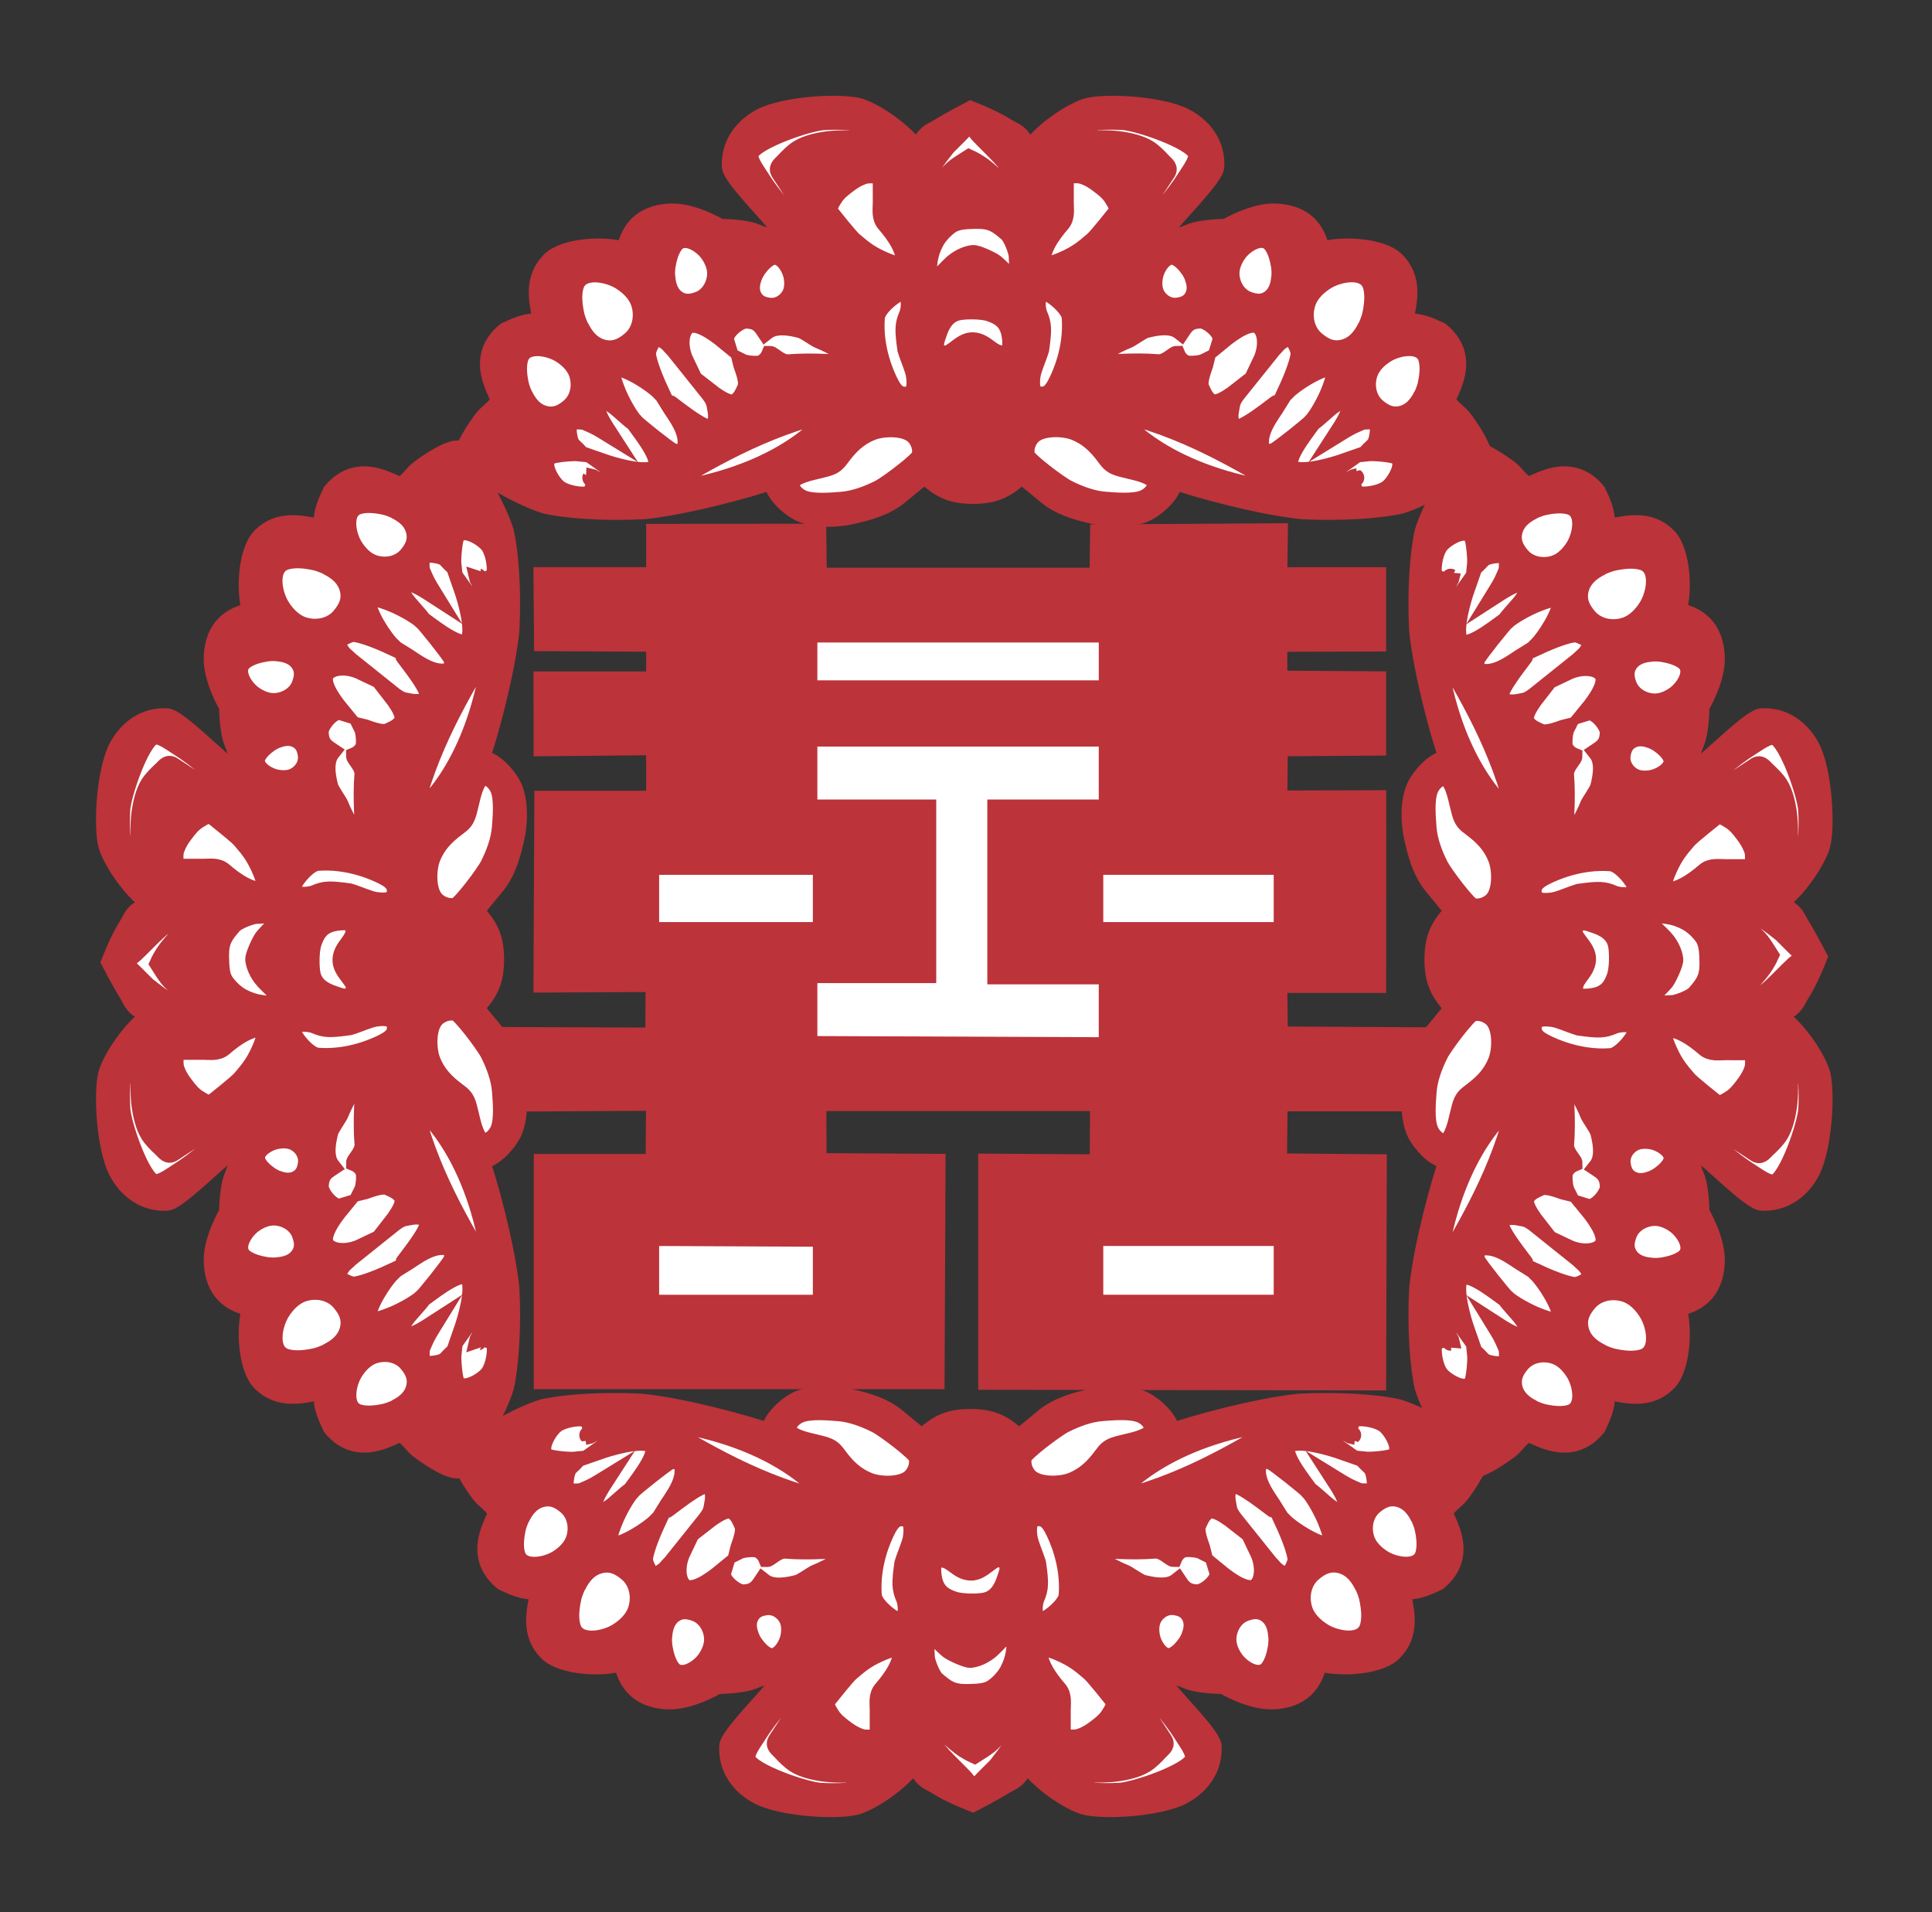 <?xml version="1.0" encoding="utf-8"?>
<!-- Generator: Adobe Illustrator 16.0.0, SVG Export Plug-In . SVG Version: 6.00 Build 0)  -->
<!DOCTYPE svg PUBLIC "-//W3C//DTD SVG 1.1//EN" "http://www.w3.org/Graphics/SVG/1.1/DTD/svg11.dtd">
<svg version="1.1" xmlns="http://www.w3.org/2000/svg" xmlns:xlink="http://www.w3.org/1999/xlink" x="0px" y="0px"
	 width="213.789px" height="211.579px" viewBox="0 0 213.789 211.579" enable-background="new 0 0 213.789 211.579"
	 xml:space="preserve">
<rect x="0" y="0" width="213.789" height="211.579" fill="#333333" stroke="none"/>
<g id="birds">
	<g>
		<path fill="#BC333A" stroke="#BC333A" stroke-width="2" stroke-miterlimit="10" d="M107.385,156.907
			c-2.332,0-3.629,0.599-5.309,2.18c-0.944-0.568-2.614-2.139-3.391-2.659c-1.443-0.967-3.056-1.387-4.682-1.764
			c-1.71-0.396-3.987-0.454-5.61,0.217c-1.16,0.48-3.261,2.273-3.142,3.652c-2.426-0.88-9.457-2.821-14.259-3.322
			c-4.559-0.232-8.722,0.101-10.94,0.609c-3.397,1.051-8.657,4.471-8.99,4.92c-0.588,0.793,1.494,3.82,2.152,4.647
			c0.544,0.683,1.649,1.286,1.726,2.095c0.053,0.558-2.968,4.479,0.7,7.5c0.85,0.369,2.157,1.165,4.108,1.003
			c-0.594,2.411-1.089,4.863,0.863,6.816c1.566,1.566,6.129,1.808,8.282,1.079c0.591,3.08,2.568,4.141,4.958,4.264
			c2.503,0.129,5.537-1.699,5.537-1.699s2.652-0.007,3.947-0.541c1.192-0.491,1.98-0.706,3.204-0.166
			c-1.579,2.112-5.912,6.313-5.956,7.501c-0.129,3.537,2.734,5.214,3.874,5.669c3.126,1.249,8.803,1.406,10.447,0.858
			c1.682-0.561,4.745-2.56,6.25-4.685c0.45,0.386,0.565,0.977,0.924,1.404c0.492,0.585,1.041,0.732,1.641,1.113
			c1.064,0.675,2.51,1.33,3.931,1.888c0,0,2.446-1.283,3.4-1.888c0.602-0.381,1.149-0.528,1.641-1.113
			c0.361-0.427,0.475-1.018,0.925-1.404c1.506,2.125,4.567,4.124,6.25,4.685c1.645,0.548,7.321,0.39,10.446-0.858
			c1.141-0.455,4.004-2.132,3.874-5.669c-0.042-1.188-4.376-5.389-5.954-7.501c1.223-0.54,2.012-0.326,3.203,0.166
			c1.295,0.534,3.947,0.541,3.947,0.541s3.033,1.828,5.536,1.699c2.391-0.124,4.367-1.185,4.957-4.264
			c2.154,0.729,6.717,0.488,8.283-1.079c1.952-1.953,1.458-4.405,0.864-6.816c1.951,0.162,3.258-0.634,4.107-1.003
			c3.669-3.021,0.646-6.942,0.699-7.5c0.076-0.809,1.181-1.412,1.726-2.095c0.657-0.827,2.74-3.854,2.151-4.647
			c-0.332-0.45-5.592-3.869-8.989-4.92c-2.22-0.508-6.383-0.841-10.94-0.609c-4.802,0.501-11.834,2.442-14.259,3.322
			c0.118-1.379-1.983-3.172-3.143-3.652c-1.623-0.671-3.899-0.613-5.608-0.217c-1.627,0.376-3.239,0.797-4.684,1.764
			c-0.775,0.52-2.445,2.091-3.39,2.659C111.014,157.506,109.717,156.907,107.385,156.907"/>
		<g>
			<g>
				<path fill="#FFFFFF" stroke="#BC333A" stroke-width="2" stroke-miterlimit="10" d="M101.554,161.276
					c0.139,0.775-0.095,1.536-0.61,2.12c-0.983,1.119-3.53,1.05-4.813,0.542c-1.454-0.575-2.451-1.539-3.361-2.768
					c-0.552-0.746-0.784-0.995-1.725-1.259c-1.078-0.302-2.342-0.469-3.323-1.026c-1.229-0.697-0.261-2.042,0.848-2.463
					c1.122-0.425,2.978-0.261,4.208-0.168c1.398,0.106,2.884,0.658,4.172,1.306C97.895,158.036,101.454,160.713,101.554,161.276z"/>
				<path fill="#FFFFFF" stroke="#BC333A" stroke-width="2" stroke-miterlimit="10" d="M91.872,166.249c0,0-0.084-0.135-0.267-0.373
					c-1.173-1.531-6.415-7.306-19.594-8.741c6.144,3.644,11.95,7.16,19.777,8.979"/>
				<path fill="#FFFFFF" stroke="#BC333A" stroke-width="2" stroke-miterlimit="10" d="M58.275,167.077
					c-0.456,0.148-0.969,1.535-1.073,2.006c-0.199,0.898-0.345,2.014-0.075,2.924c0.544,1.832,3.208,1.344,4.517,0.55
					c0.823-0.499,1.632-1.254,1.958-2.199c0.456-1.322,0.164-2.867-0.913-3.776c-0.775-0.652-1.571-1.049-2.603-0.84
					c-1.204,0.245-1.957,1.16-2.443,2.176"/>
				<path fill="#FFFFFF" stroke="#BC333A" stroke-width="2" stroke-miterlimit="10" d="M64.537,174.554
					c-0.507,0.165-1.077,1.706-1.192,2.229c-0.221,0.998-0.383,2.237-0.083,3.249c0.604,2.035,3.563,1.493,5.018,0.611
					c0.915-0.554,1.814-1.394,2.176-2.442c0.506-1.469,0.183-3.186-1.014-4.195c-0.861-0.725-1.745-1.166-2.891-0.934
					c-1.338,0.272-2.175,1.289-2.714,2.418"/>
				<path fill="#FFFFFF" stroke="#BC333A" stroke-width="2" stroke-miterlimit="10" d="M73.62,180.181
					c-0.315,0.263-0.278,1.574-0.21,1.998c0.13,0.809,0.372,1.781,0.878,2.456c1.019,1.357,2.981,0.135,3.768-0.926
					c0.494-0.667,0.896-1.544,0.852-2.429c-0.062-1.24-0.789-2.436-1.937-2.862c-0.825-0.305-1.585-0.392-2.338,0.098
					c-0.879,0.573-1.184,1.565-1.245,2.56"/>
				<path fill="#FFFFFF" stroke="#BC333A" stroke-width="2" stroke-miterlimit="10" d="M82.877,180.31
					c-0.143,0.312,0.333,1.24,0.528,1.518c0.373,0.531,0.884,1.137,1.489,1.423c1.217,0.579,2.246-1.065,2.462-2.135
					c0.137-0.673,0.133-1.46-0.202-2.08c-0.47-0.867-1.415-1.444-2.408-1.303c-0.713,0.103-1.304,0.337-1.692,0.983
					c-0.452,0.755-0.338,1.587-0.042,2.327"/>
				<path fill="#FFFFFF" stroke="#BC333A" stroke-width="2" stroke-miterlimit="10" d="M100.133,176.838
					c0.215,0.503,0.449,1.95-0.319,2.595c-0.437,0.367-3.101-1.577-3.234-2.861c-0.29-3.548,1.162-6.543,1.451-7.136
					c0.398-0.814,0.882-1.647,1.91-1.546c1.124,0.111,1.104,1.241,0.978,2.188c-0.102,0.767-0.652,1.901-0.959,2.931
					C99.657,175.211,99.668,175.75,100.133,176.838z"/>
				<path fill="#FFFFFF" stroke="#BC333A" stroke-width="2" stroke-miterlimit="10" d="M97.258,182.912
					c1.389-0.631,2.16-0.725,2.56-0.629c0.162,1.675-1.083,3.417-2.174,4.677c-0.575,0.666-0.402,1.505-0.402,2.343
					c0,0.812-0.009,1.625,0,2.437c0.007,0.615-0.298,0.647-0.883,0.646c-0.417,0-0.773,0.023-1.159-0.114
					c-0.756-0.269-1.216-0.576-1.826-1.04c-0.546-0.414-1.078-0.844-1.43-1.411c-0.345-0.556-0.848-1.24-0.357-1.828
					c0.247-0.296,2-2.533,2.516-2.976C95.205,184.068,95.87,183.543,97.258,182.912z"/>
				<path fill="#FFFFFF" stroke="#BC333A" stroke-width="2" stroke-miterlimit="10" d="M86.236,188.737
					c-0.92,1.087-1.777,2.201-2.532,3.414c-0.362,0.582-1.35,1.876-1.069,2.578c0.583,1.452,6.548,3.467,8.204,3.547
					c0.881,0.042,1.829,0.056,2.712-0.003c0.648-0.042,1.466-0.475,2.024-0.829c0.81-0.514,1.382-1.215,1.867-1.969
					c-0.798,0.41-1.462,0.615-2.386,0.697c-1.175,0.104-2.61,0.124-3.784-0.021c-1.022-0.126-2.382-0.421-3.261-0.978
					c-0.553-0.35-1.086-0.893-1.555-1.398c-0.404-0.437-0.856-0.668-0.438-1.26c0.394-0.558,7.435-11.363,8.085-12.842
					C92.161,181.346,87.175,187.628,86.236,188.737z"/>
			</g>
			<path fill="#FFFFFF" stroke="#BC333A" stroke-width="2" stroke-miterlimit="10" d="M67.721,158.231
				c1.43,0.99,0.049,1.208-1.474,2.294c1.208-0.42,4.56-1.433,5.803-0.797c1.314,0.671-1.048,3.659-2.184,5.216
				c0.374-0.423,3.613-2.996,4.124-3.252c0.55-0.277,1.467-0.151,1.599,0.475c0.379,1.81-1.139,3.589-1.936,4.881
				c0.225-0.081,3.942-3.214,4.713-2.757c0.924,0.547,0.614,1.804,0.546,2.2c-0.115,0.666-0.124,0.929-0.975,1.991
				c2.03-1.583,2.809-1.64,3.29-1.266c0.558,0.434,0.714,0.883,1.01,1.515c0.349,0.745-0.402,2.381-0.505,2.819
				c0.453-0.228,1.58-0.311,2.02-0.21c0.436,0.099,0.925,0.547,1.136,1.052c0.209,0,1.158-0.997,2.02-0.926
				c2.683,0.22,5.599-0.033,8.079-0.21c-0.371,0.665-3.542,2.418-4.628,2.819c-0.448,0.166-1.572,1.04-2.104,1.178
				c-2.343,0.613-3.306,0.197-3.871-0.252c-0.421,0.631-0.821,1.313-2.19,1.313c-0.797,0-2.564-1.396-2.27-2.364
				c-1.431,1.178-3.24,2.364-4.188,1.716c-0.89-0.608-1.029-2.399-0.272-3.989c-1.052,1.332-1.214,1.332-1.67,1.883
				c-0.332,0.401-1.447,1.153-1.844,0.613c-0.293-0.399-0.737-1.235-0.694-1.696c0.063-0.661,0.505-2.073,1.431-4.082
				c-0.896,0.905-3.533,2.622-5.006,2.707c-0.723,0.041-0.355-1.344,0.293-2.917c0.376-0.911,1.22-2.498,1.894-3.24
				c-0.517,0.321-1.766,1.552-2.269,1.883c-0.791,0.521-1.702,1.257-2.064,1.222c-0.147-0.516-0.04-1.319,0.125-1.8
				c0.291-0.847,0.631-1.431,1.352-2.543c-0.951,0.586-1.403,0.856-2.025,1.113c-0.75,0.311-0.499,0.337-1.888,0.337
				c-0.841,0-0.633-1.423-0.48-2.064c0.192-0.806,0.498-0.848,1.07-1.461c-0.59,0.062-2.792-0.104-3.228-0.399
				c-0.449-0.302-0.535-0.841-0.414-1.373c0.167-0.742,0.76-1.702,1.321-2.193c0.962-0.843,3.57-1.114,3.787-0.53
				c0.289,0.776,0.655,1.509-0.053,1.666C65.1,158.801,67.018,157.745,67.721,158.231z"/>
		</g>
		<g>
			<g>
				<path fill="#FFFFFF" stroke="#BC333A" stroke-width="2" stroke-miterlimit="10" d="M113.172,161.268
					c-0.139,0.775,0.096,1.536,0.609,2.121c0.984,1.118,3.531,1.05,4.814,0.542c1.453-0.576,2.45-1.539,3.36-2.768
					c0.552-0.746,0.784-0.996,1.726-1.259c1.078-0.302,2.342-0.469,3.322-1.025c1.229-0.697,0.262-2.043-0.847-2.463
					c-1.122-0.426-2.979-0.261-4.208-0.168c-1.398,0.106-2.885,0.658-4.172,1.306C116.832,158.028,113.273,160.704,113.172,161.268z
					"/>
				<path fill="#FFFFFF" stroke="#BC333A" stroke-width="2" stroke-miterlimit="10" d="M122.854,166.24c0,0,0.084-0.135,0.268-0.374
					c1.174-1.53,6.413-7.306,19.594-8.74c-6.143,3.644-11.949,7.16-19.777,8.979"/>
				<path fill="#FFFFFF" stroke="#BC333A" stroke-width="2" stroke-miterlimit="10" d="M156.452,167.068
					c0.456,0.148,0.969,1.535,1.073,2.006c0.199,0.899,0.344,2.014,0.074,2.925c-0.543,1.832-3.207,1.344-4.517,0.549
					c-0.823-0.499-1.633-1.254-1.958-2.199c-0.456-1.322-0.164-2.867,0.913-3.775c0.774-0.652,1.571-1.049,2.602-0.84
					c1.205,0.245,1.957,1.16,2.443,2.176"/>
				<path fill="#FFFFFF" stroke="#BC333A" stroke-width="2" stroke-miterlimit="10" d="M150.19,174.545
					c0.508,0.165,1.077,1.706,1.192,2.229c0.221,0.998,0.383,2.237,0.083,3.249c-0.604,2.035-3.563,1.493-5.018,0.61
					c-0.915-0.554-1.815-1.394-2.175-2.442c-0.508-1.469-0.185-3.186,1.012-4.195c0.861-0.725,1.747-1.166,2.892-0.934
					c1.338,0.272,2.175,1.289,2.716,2.418"/>
				<path fill="#FFFFFF" stroke="#BC333A" stroke-width="2" stroke-miterlimit="10" d="M141.106,180.172
					c0.316,0.263,0.279,1.574,0.211,1.998c-0.131,0.809-0.371,1.781-0.879,2.456c-1.02,1.358-2.98,0.136-3.768-0.926
					c-0.494-0.667-0.895-1.544-0.852-2.429c0.062-1.239,0.787-2.436,1.938-2.862c0.824-0.305,1.584-0.392,2.338,0.098
					c0.878,0.574,1.183,1.565,1.243,2.56"/>
				<path fill="#FFFFFF" stroke="#BC333A" stroke-width="2" stroke-miterlimit="10" d="M131.849,180.301
					c0.142,0.312-0.334,1.24-0.528,1.519c-0.373,0.531-0.884,1.137-1.488,1.423c-1.217,0.579-2.246-1.065-2.463-2.136
					c-0.137-0.673-0.133-1.46,0.203-2.08c0.47-0.867,1.415-1.444,2.408-1.303c0.713,0.103,1.303,0.337,1.691,0.982
					c0.453,0.756,0.337,1.587,0.043,2.327"/>
				<path fill="#FFFFFF" stroke="#BC333A" stroke-width="2" stroke-miterlimit="10" d="M114.593,176.83
					c-0.216,0.503-0.449,1.949,0.319,2.594c0.437,0.368,3.1-1.577,3.233-2.861c0.29-3.548-1.161-6.543-1.451-7.135
					c-0.397-0.814-0.882-1.647-1.909-1.546c-1.123,0.11-1.104,1.241-0.979,2.188c0.102,0.767,0.652,1.901,0.959,2.93
					C115.07,175.203,115.059,175.742,114.593,176.83z"/>
				<path fill="#FFFFFF" stroke="#BC333A" stroke-width="2" stroke-miterlimit="10" d="M117.468,182.903
					c-1.389-0.631-2.159-0.725-2.56-0.629c-0.162,1.675,1.083,3.417,2.174,4.677c0.575,0.665,0.402,1.505,0.402,2.342
					c0,0.812,0.009,1.625,0,2.437c-0.007,0.615,0.298,0.648,0.883,0.646c0.418,0,0.773,0.023,1.159-0.115
					c0.756-0.269,1.216-0.576,1.826-1.04c0.546-0.414,1.077-0.844,1.431-1.411c0.345-0.556,0.848-1.24,0.356-1.828
					c-0.247-0.297-2.001-2.533-2.517-2.976C119.522,184.06,118.857,183.534,117.468,182.903z"/>
				<path fill="#FFFFFF" stroke="#BC333A" stroke-width="2" stroke-miterlimit="10" d="M128.491,188.729
					c0.92,1.087,1.777,2.201,2.533,3.414c0.361,0.582,1.349,1.876,1.066,2.577c-0.58,1.452-6.547,3.467-8.203,3.547
					c-0.881,0.042-1.828,0.056-2.713-0.003c-0.646-0.043-1.465-0.476-2.023-0.829c-0.81-0.514-1.381-1.216-1.866-1.969
					c0.798,0.41,1.462,0.615,2.386,0.698c1.176,0.104,2.61,0.124,3.785-0.022c1.021-0.126,2.381-0.421,3.26-0.978
					c0.554-0.35,1.086-0.893,1.556-1.398c0.403-0.437,0.856-0.668,0.438-1.26c-0.395-0.558-7.436-11.363-8.086-12.842
					C122.565,181.337,127.551,187.62,128.491,188.729z"/>
			</g>
			<path fill="#FFFFFF" stroke="#BC333A" stroke-width="2" stroke-miterlimit="10" d="M147.005,158.223
				c-1.429,0.99-0.049,1.208,1.475,2.294c-1.207-0.421-4.56-1.433-5.804-0.797c-1.313,0.671,1.049,3.659,2.186,5.216
				c-0.375-0.424-3.613-2.996-4.124-3.253c-0.551-0.276-1.468-0.151-1.599,0.476c-0.379,1.809,1.139,3.589,1.936,4.881
				c-0.227-0.081-3.942-3.213-4.713-2.757c-0.926,0.547-0.615,1.804-0.547,2.201c0.115,0.666,0.123,0.928,0.976,1.991
				c-2.03-1.584-2.809-1.64-3.29-1.266c-0.558,0.433-0.715,0.883-1.01,1.515c-0.35,0.745,0.4,2.381,0.505,2.819
				c-0.452-0.228-1.581-0.31-2.02-0.21c-0.437,0.099-0.926,0.547-1.136,1.052c-0.211-0.001-1.159-0.997-2.021-0.926
				c-2.684,0.219-5.6-0.033-8.079-0.21c0.371,0.665,3.541,2.418,4.627,2.819c0.449,0.166,1.573,1.039,2.105,1.178
				c2.344,0.613,3.307,0.197,3.871-0.252c0.422,0.631,0.82,1.312,2.191,1.312c0.797,0,2.564-1.396,2.27-2.364
				c1.431,1.178,3.24,2.364,4.187,1.717c0.892-0.608,1.03-2.399,0.273-3.989c1.052,1.331,1.212,1.331,1.67,1.883
				c0.331,0.4,1.446,1.152,1.844,0.613c0.293-0.399,0.736-1.235,0.694-1.696c-0.063-0.662-0.505-2.073-1.431-4.082
				c0.896,0.905,3.532,2.622,5.005,2.706c0.723,0.042,0.356-1.344-0.292-2.917c-0.376-0.911-1.221-2.499-1.894-3.24
				c0.516,0.321,1.765,1.551,2.269,1.883c0.79,0.521,1.702,1.257,2.064,1.222c0.146-0.516,0.039-1.319-0.125-1.8
				c-0.292-0.847-0.632-1.431-1.353-2.544c0.95,0.586,1.403,0.856,2.025,1.113c0.749,0.31,0.498,0.336,1.887,0.336
				c0.842,0,0.633-1.422,0.48-2.063c-0.192-0.806-0.497-0.848-1.07-1.461c0.59,0.062,2.793-0.104,3.229-0.399
				c0.448-0.302,0.533-0.841,0.412-1.373c-0.167-0.742-0.76-1.702-1.319-2.193c-0.963-0.843-3.572-1.114-3.787-0.53
				c-0.29,0.776-0.655,1.509,0.052,1.666C149.626,158.792,147.708,157.736,147.005,158.223z"/>
		</g>
		<path fill="#FFFFFF" stroke="#BC333A" stroke-width="2" stroke-miterlimit="10" d="M107.385,173.896
			c1.402,0.067,2.412-1.84,3.406-1.442c1.278,0.512,0.721,1.594,0.512,2.253c-0.37,1.165-1.016,2.237-2.29,2.504
			c-0.854,0.178-2.615,0.158-3.44-0.114c-0.994-0.329-1.835-0.792-2.218-1.994c-0.18-0.565-0.448-2.37,0.249-2.571
			C105.253,172.056,105.803,173.82,107.385,173.896z"/>
		<path fill="#FFFFFF" stroke="#BC333A" stroke-width="2" stroke-miterlimit="10" d="M104.972,182.547
			c-0.427-0.318-2.219-2.208-2.728-2.347c0.014,0.366,0.2,2.743,0.203,3.164c0.004,0.436,0.58,2.08,1.122,2.55
			c1.132,0.98,1.772,1.457,3.498,1.427c1.304-0.022,2.198-0.088,2.896-0.6c0.9-0.66,1.44-1.448,1.642-1.837
			c0.8-1.55,0.736-2.383,0.922-4.701c-1.067,0.114-2.278,1.857-3.142,2.495c-0.546,0.404-1.249,0.772-1.985,0.852
			C106.979,183.594,105.387,182.856,104.972,182.547z"/>
		<path fill="#FFFFFF" stroke="#BC333A" stroke-width="2" stroke-miterlimit="10" d="M110.415,192.084
			c2.342-2.076,2.443-1.824,3.928-2.503c-0.992,1.963-0.688,1.197-1.815,2.804c-0.776,1.107-0.927,1.428-2.225,3.065
			c-0.817,0.834-1.755,1.702-2.503,2.596c-0.375-0.169-0.765-0.914-1.069-1.238c-0.79-0.844-1.638-1.628-2.421-2.476
			c-0.726-0.784-1.417-1.728-2.074-2.578c-0.434-0.56-0.641-0.96-1.22-2.173c1.142,0.408,2.337,1.333,3.352,2.062
			c1.074,0.771,1.754,1.709,3.464,2.487C109.461,193.095,109.461,193.095,110.415,192.084z"/>
	</g>
	<g>
		<path fill="#BC333A" stroke="#BC333A" stroke-width="2" stroke-miterlimit="10" d="M107.678,54.756
			c2.332,0,3.629-0.599,5.31-2.179c0.944,0.568,2.614,2.139,3.39,2.659c1.443,0.966,3.057,1.387,4.683,1.763
			c1.71,0.396,3.987,0.455,5.609-0.217c1.159-0.48,3.261-2.273,3.143-3.652c2.425,0.88,9.457,2.821,14.26,3.322
			c4.557,0.232,8.721-0.101,10.939-0.609c3.398-1.051,8.658-4.471,8.989-4.92c0.589-0.793-1.494-3.82-2.151-4.647
			c-0.544-0.683-1.648-1.286-1.725-2.095c-0.053-0.558,2.969-4.479-0.7-7.5c-0.85-0.369-2.156-1.165-4.107-1.003
			c0.594-2.41,1.089-4.863-0.862-6.816c-1.568-1.566-6.131-1.807-8.284-1.078c-0.59-3.08-2.567-4.141-4.957-4.264
			c-2.502-0.13-5.537,1.699-5.537,1.699s-2.65,0.006-3.947,0.541c-1.191,0.491-1.98,0.706-3.203,0.166
			c1.578-2.112,5.912-6.313,5.954-7.501c0.132-3.537-2.732-5.214-3.874-5.669c-3.124-1.249-8.803-1.406-10.447-0.858
			c-1.683,0.561-4.744,2.56-6.25,4.684c-0.449-0.386-0.563-0.977-0.924-1.404c-0.492-0.584-1.04-0.731-1.641-1.113
			c-1.064-0.675-2.511-1.33-3.932-1.888c0,0-2.446,1.283-3.401,1.888c-0.6,0.381-1.149,0.528-1.641,1.113
			c-0.36,0.428-0.473,1.019-0.923,1.404c-1.507-2.125-4.568-4.124-6.251-4.684c-1.644-0.548-7.32-0.39-10.446,0.858
			c-1.14,0.455-4.004,2.132-3.874,5.669c0.042,1.188,4.376,5.389,5.954,7.501c-1.223,0.54-2.012,0.326-3.203-0.166
			c-1.295-0.534-3.947-0.541-3.947-0.541s-3.034-1.829-5.536-1.699c-2.391,0.124-4.367,1.185-4.958,4.264
			c-2.154-0.729-6.717-0.488-8.283,1.078c-1.953,1.953-1.458,4.406-0.864,6.816c-1.952-0.162-3.259,0.635-4.108,1.003
			c-3.669,3.021-0.647,6.942-0.7,7.5c-0.076,0.809-1.181,1.412-1.725,2.095c-0.658,0.827-2.74,3.854-2.151,4.647
			c0.332,0.45,5.591,3.869,8.989,4.92c2.22,0.508,6.383,0.841,10.94,0.609c4.802-0.501,11.834-2.442,14.259-3.322
			c-0.119,1.379,1.983,3.172,3.143,3.652c1.623,0.671,3.899,0.613,5.609,0.217c1.625-0.376,3.237-0.797,4.681-1.763
			c0.776-0.52,2.446-2.091,3.39-2.659C104.049,54.158,105.345,54.756,107.678,54.756"/>
		<g>
			<g>
				<path fill="#FFFFFF" stroke="#BC333A" stroke-width="2" stroke-miterlimit="10" d="M113.51,50.388
					c-0.139-0.775,0.096-1.536,0.609-2.121c0.983-1.118,3.531-1.05,4.814-0.542c1.453,0.575,2.449,1.539,3.36,2.768
					c0.553,0.747,0.784,0.996,1.727,1.259c1.075,0.302,2.341,0.469,3.321,1.025c1.229,0.697,0.264,2.043-0.846,2.464
					c-1.123,0.425-2.98,0.261-4.21,0.168c-1.397-0.105-2.885-0.658-4.172-1.306C117.168,53.627,113.611,50.951,113.51,50.388z"/>
				<path fill="#FFFFFF" stroke="#BC333A" stroke-width="2" stroke-miterlimit="10" d="M123.192,45.415c0,0,0.085,0.136,0.267,0.374
					c1.173,1.531,6.414,7.306,19.595,8.74c-6.143-3.644-11.949-7.16-19.776-8.978"/>
				<path fill="#FFFFFF" stroke="#BC333A" stroke-width="2" stroke-miterlimit="10" d="M156.79,44.587
					c0.457-0.148,0.971-1.535,1.073-2.006c0.199-0.899,0.344-2.014,0.076-2.924c-0.545-1.832-3.209-1.344-4.519-0.55
					c-0.823,0.499-1.633,1.254-1.956,2.199c-0.458,1.322-0.166,2.867,0.912,3.776c0.773,0.652,1.57,1.049,2.601,0.84
					c1.205-0.245,1.957-1.16,2.443-2.176"/>
				<path fill="#FFFFFF" stroke="#BC333A" stroke-width="2" stroke-miterlimit="10" d="M150.528,37.11
					c0.508-0.165,1.078-1.705,1.193-2.229c0.222-0.998,0.382-2.237,0.082-3.249c-0.604-2.035-3.563-1.493-5.018-0.611
					c-0.915,0.554-1.814,1.394-2.175,2.442c-0.508,1.469-0.185,3.186,1.012,4.195c0.863,0.725,1.747,1.166,2.894,0.934
					c1.336-0.272,2.175-1.289,2.714-2.418"/>
				<path fill="#FFFFFF" stroke="#BC333A" stroke-width="2" stroke-miterlimit="10" d="M141.444,31.483
					c0.316-0.263,0.279-1.574,0.211-1.998c-0.129-0.809-0.371-1.781-0.879-2.456c-1.018-1.358-2.979-0.135-3.766,0.926
					c-0.494,0.667-0.896,1.544-0.852,2.429c0.061,1.239,0.785,2.436,1.936,2.862c0.825,0.305,1.585,0.392,2.338-0.098
					c0.878-0.573,1.184-1.565,1.243-2.56"/>
				<path fill="#FFFFFF" stroke="#BC333A" stroke-width="2" stroke-miterlimit="10" d="M132.187,31.354
					c0.142-0.312-0.334-1.24-0.528-1.518c-0.371-0.531-0.884-1.137-1.488-1.423c-1.216-0.58-2.246,1.065-2.462,2.135
					c-0.138,0.673-0.132,1.46,0.202,2.08c0.471,0.867,1.415,1.444,2.409,1.303c0.712-0.104,1.302-0.337,1.69-0.983
					c0.453-0.755,0.337-1.587,0.043-2.327"/>
				<path fill="#FFFFFF" stroke="#BC333A" stroke-width="2" stroke-miterlimit="10" d="M114.931,34.825
					c-0.216-0.503-0.45-1.949,0.317-2.594c0.438-0.368,3.102,1.577,3.235,2.861c0.29,3.548-1.162,6.543-1.452,7.136
					c-0.396,0.814-0.882,1.647-1.908,1.546c-1.123-0.111-1.105-1.241-0.979-2.188c0.102-0.767,0.652-1.901,0.959-2.93
					C115.407,36.453,115.397,35.914,114.931,34.825z"/>
				<path fill="#FFFFFF" stroke="#BC333A" stroke-width="2" stroke-miterlimit="10" d="M117.805,28.752
					c-1.389,0.631-2.158,0.725-2.559,0.629c-0.163-1.675,1.082-3.417,2.172-4.676c0.576-0.666,0.402-1.506,0.402-2.343
					c0-0.812,0.011-1.625,0-2.437c-0.005-0.615,0.299-0.647,0.885-0.646c0.418,0,0.772-0.023,1.159,0.114
					c0.755,0.269,1.215,0.576,1.825,1.04c0.547,0.414,1.078,0.844,1.431,1.411c0.346,0.556,0.849,1.24,0.358,1.828
					c-0.246,0.296-2.002,2.532-2.518,2.976C119.86,27.596,119.194,28.121,117.805,28.752z"/>
				<path fill="#FFFFFF" stroke="#BC333A" stroke-width="2" stroke-miterlimit="10" d="M128.829,22.926
					c0.92-1.087,1.777-2.201,2.533-3.413c0.362-0.582,1.349-1.876,1.066-2.578c-0.58-1.452-6.545-3.467-8.202-3.547
					c-0.881-0.042-1.83-0.056-2.714,0.003c-0.648,0.042-1.466,0.475-2.023,0.829c-0.811,0.514-1.383,1.215-1.867,1.969
					c0.798-0.41,1.462-0.615,2.387-0.697c1.174-0.104,2.609-0.124,3.784,0.021c1.022,0.126,2.383,0.421,3.261,0.978
					c0.555,0.35,1.086,0.893,1.557,1.398c0.402,0.437,0.855,0.668,0.438,1.261c-0.395,0.558-7.437,11.363-8.086,12.841
					C122.903,30.318,127.889,24.036,128.829,22.926z"/>
			</g>
			<path fill="#FFFFFF" stroke="#BC333A" stroke-width="2" stroke-miterlimit="10" d="M147.343,53.433
				c-1.429-0.99-0.048-1.208,1.475-2.295c-1.207,0.421-4.56,1.433-5.804,0.798c-1.313-0.671,1.049-3.659,2.186-5.216
				c-0.374,0.423-3.613,2.995-4.124,3.252c-0.55,0.277-1.468,0.151-1.599-0.476c-0.379-1.809,1.139-3.589,1.936-4.881
				c-0.227,0.081-3.942,3.214-4.713,2.757c-0.926-0.547-0.615-1.804-0.547-2.2c0.115-0.666,0.123-0.929,0.976-1.991
				c-2.03,1.584-2.809,1.64-3.29,1.266c-0.558-0.433-0.715-0.883-1.01-1.515c-0.35-0.745,0.402-2.381,0.505-2.819
				c-0.452,0.228-1.581,0.311-2.02,0.21c-0.437-0.099-0.926-0.547-1.136-1.052c-0.211,0-1.158,0.997-2.02,0.926
				c-2.684-0.22-5.602,0.033-8.081,0.21c0.371-0.665,3.544-2.418,4.63-2.819c0.447-0.166,1.572-1.04,2.104-1.178
				c2.344-0.613,3.307-0.197,3.871,0.252c0.422-0.631,0.821-1.313,2.191-1.313c0.797,0,2.564,1.396,2.27,2.364
				c1.431-1.178,3.24-2.364,4.187-1.716c0.892,0.608,1.031,2.399,0.273,3.989c1.052-1.332,1.212-1.332,1.67-1.883
				c0.331-0.4,1.446-1.152,1.844-0.613c0.294,0.399,0.736,1.235,0.694,1.696c-0.063,0.662-0.505,2.073-1.431,4.082
				c0.897-0.904,3.532-2.622,5.005-2.706c0.723-0.042,0.357,1.344-0.292,2.917c-0.376,0.912-1.221,2.499-1.894,3.24
				c0.516-0.321,1.765-1.552,2.27-1.883c0.789-0.521,1.701-1.257,2.064-1.221c0.147,0.516,0.039,1.319-0.126,1.8
				c-0.292,0.847-0.632,1.431-1.353,2.544c0.95-0.586,1.405-0.856,2.025-1.113c0.75-0.31,0.5-0.336,1.889-0.336
				c0.841,0,0.631,1.423,0.479,2.064c-0.192,0.806-0.497,0.848-1.07,1.46c0.592-0.062,2.793,0.105,3.229,0.399
				c0.449,0.302,0.533,0.841,0.412,1.373c-0.165,0.743-0.76,1.702-1.319,2.193c-0.963,0.843-3.571,1.114-3.787,0.53
				c-0.29-0.775-0.655-1.509,0.053-1.666C149.965,52.863,148.047,53.919,147.343,53.433z"/>
		</g>
		<g>
			<g>
				<path fill="#FFFFFF" stroke="#BC333A" stroke-width="2" stroke-miterlimit="10" d="M101.892,50.396
					c0.138-0.775-0.096-1.536-0.61-2.12c-0.983-1.118-3.53-1.05-4.814-0.542c-1.453,0.575-2.45,1.539-3.361,2.768
					c-0.552,0.746-0.784,0.995-1.725,1.259c-1.077,0.302-2.342,0.47-3.323,1.026c-1.229,0.697-0.262,2.042,0.847,2.463
					c1.123,0.425,2.979,0.261,4.208,0.168c1.399-0.106,2.885-0.658,4.173-1.306C98.231,53.636,101.791,50.959,101.892,50.396z"/>
				<path fill="#FFFFFF" stroke="#BC333A" stroke-width="2" stroke-miterlimit="10" d="M92.209,45.424c0,0-0.084,0.135-0.266,0.374
					c-1.173,1.53-6.415,7.306-19.595,8.74c6.144-3.644,11.95-7.16,19.776-8.979"/>
				<path fill="#FFFFFF" stroke="#BC333A" stroke-width="2" stroke-miterlimit="10" d="M58.612,44.596
					c-0.457-0.149-0.969-1.535-1.073-2.006c-0.2-0.899-0.344-2.014-0.075-2.925c0.543-1.832,3.207-1.344,4.517-0.549
					c0.823,0.499,1.633,1.254,1.958,2.198c0.457,1.322,0.165,2.867-0.913,3.776c-0.774,0.652-1.571,1.049-2.602,0.84
					c-1.205-0.245-1.957-1.16-2.443-2.176"/>
				<path fill="#FFFFFF" stroke="#BC333A" stroke-width="2" stroke-miterlimit="10" d="M64.874,37.119
					c-0.508-0.165-1.077-1.706-1.193-2.229c-0.221-0.998-0.382-2.236-0.083-3.249c0.605-2.035,3.563-1.493,5.018-0.611
					c0.916,0.554,1.815,1.394,2.175,2.443c0.508,1.469,0.184,3.185-1.012,4.195c-0.861,0.724-1.746,1.166-2.892,0.934
					c-1.337-0.272-2.175-1.289-2.715-2.418"/>
				<path fill="#FFFFFF" stroke="#BC333A" stroke-width="2" stroke-miterlimit="10" d="M73.958,31.491
					c-0.315-0.263-0.279-1.574-0.21-1.997c0.13-0.809,0.371-1.781,0.878-2.456c1.019-1.357,2.981-0.135,3.768,0.927
					c0.494,0.667,0.896,1.544,0.852,2.429c-0.062,1.239-0.788,2.436-1.937,2.862c-0.825,0.305-1.584,0.392-2.338-0.098
					c-0.878-0.573-1.184-1.564-1.244-2.56"/>
				<path fill="#FFFFFF" stroke="#BC333A" stroke-width="2" stroke-miterlimit="10" d="M83.215,31.362
					c-0.142-0.312,0.334-1.24,0.528-1.518c0.373-0.531,0.884-1.137,1.489-1.423c1.216-0.579,2.246,1.065,2.461,2.136
					c0.137,0.673,0.133,1.46-0.203,2.08c-0.469,0.867-1.415,1.444-2.407,1.303c-0.714-0.103-1.303-0.337-1.692-0.983
					c-0.453-0.755-0.337-1.587-0.042-2.327"/>
				<path fill="#FFFFFF" stroke="#BC333A" stroke-width="2" stroke-miterlimit="10" d="M100.471,34.834
					c0.214-0.503,0.448-1.949-0.32-2.594c-0.437-0.368-3.101,1.576-3.233,2.861c-0.291,3.548,1.161,6.543,1.451,7.135
					c0.398,0.814,0.883,1.647,1.909,1.546c1.125-0.11,1.104-1.241,0.979-2.188c-0.102-0.767-0.652-1.901-0.959-2.93
					C99.993,36.461,100.005,35.922,100.471,34.834z"/>
				<path fill="#FFFFFF" stroke="#BC333A" stroke-width="2" stroke-miterlimit="10" d="M97.595,28.761
					c1.389,0.631,2.161,0.725,2.561,0.629c0.162-1.675-1.083-3.417-2.174-4.677c-0.576-0.665-0.402-1.505-0.402-2.342
					c0-0.812-0.009-1.625,0-2.437c0.006-0.615-0.297-0.648-0.884-0.646c-0.417,0-0.773-0.023-1.158,0.114
					c-0.756,0.269-1.216,0.576-1.827,1.04c-0.545,0.415-1.078,0.844-1.431,1.411c-0.344,0.556-0.847,1.24-0.356,1.828
					c0.246,0.297,2,2.533,2.516,2.976C95.542,27.604,96.207,28.13,97.595,28.761z"/>
				<path fill="#FFFFFF" stroke="#BC333A" stroke-width="2" stroke-miterlimit="10" d="M86.573,22.935
					c-0.92-1.087-1.778-2.201-2.533-3.414c-0.362-0.582-1.349-1.876-1.068-2.577c0.582-1.452,6.547-3.467,8.203-3.547
					c0.882-0.042,1.831-0.056,2.714,0.003c0.647,0.043,1.465,0.476,2.022,0.829c0.81,0.514,1.383,1.216,1.867,1.969
					c-0.797-0.41-1.462-0.615-2.385-0.698c-1.175-0.104-2.611-0.124-3.784,0.022c-1.023,0.126-2.383,0.421-3.261,0.978
					c-0.554,0.35-1.086,0.893-1.556,1.398c-0.403,0.437-0.856,0.668-0.438,1.26c0.395,0.558,7.435,11.363,8.084,12.842
					C92.498,30.327,87.512,24.044,86.573,22.935z"/>
			</g>
			<path fill="#FFFFFF" stroke="#BC333A" stroke-width="2" stroke-miterlimit="10" d="M68.059,53.441
				c1.428-0.99,0.049-1.208-1.475-2.294c1.207,0.421,4.56,1.433,5.804,0.797c1.313-0.671-1.049-3.659-2.186-5.216
				c0.375,0.423,3.613,2.996,4.124,3.252c0.551,0.277,1.468,0.151,1.599-0.475c0.378-1.81-1.139-3.589-1.936-4.881
				c0.226,0.081,3.942,3.213,4.712,2.757c0.926-0.547,0.616-1.804,0.547-2.201c-0.116-0.666-0.124-0.928-0.976-1.991
				c2.03,1.584,2.809,1.64,3.29,1.266c0.558-0.433,0.715-0.883,1.01-1.515c0.35-0.745-0.401-2.381-0.505-2.819
				c0.453,0.228,1.581,0.31,2.02,0.21c0.437-0.099,0.926-0.547,1.136-1.052c0.21,0.001,1.158,0.997,2.02,0.926
				c2.684-0.22,5.599,0.033,8.079,0.21c-0.371-0.665-3.541-2.418-4.629-2.819c-0.447-0.166-1.571-1.04-2.104-1.178
				c-2.343-0.613-3.306-0.197-3.871,0.252c-0.421-0.631-0.821-1.312-2.191-1.312c-0.797,0-2.564,1.396-2.27,2.364
				c-1.431-1.178-3.24-2.364-4.187-1.717c-0.891,0.608-1.031,2.399-0.273,3.989c-1.052-1.331-1.212-1.331-1.67-1.883
				c-0.331-0.4-1.446-1.153-1.843-0.613c-0.293,0.399-0.736,1.235-0.694,1.696c0.063,0.661,0.505,2.073,1.431,4.082
				c-0.896-0.905-3.532-2.622-5.005-2.706c-0.723-0.042-0.356,1.344,0.292,2.917c0.376,0.911,1.22,2.499,1.894,3.24
				c-0.516-0.321-1.765-1.551-2.268-1.883c-0.791-0.521-1.703-1.257-2.064-1.222c-0.147,0.516-0.04,1.319,0.125,1.8
				c0.292,0.847,0.631,1.431,1.352,2.543c-0.95-0.585-1.403-0.856-2.025-1.113c-0.75-0.311-0.499-0.337-1.887-0.337
				c-0.841,0-0.632,1.423-0.48,2.064c0.192,0.806,0.497,0.848,1.07,1.461c-0.59-0.062-2.793,0.104-3.229,0.399
				c-0.448,0.303-0.534,0.841-0.413,1.373c0.167,0.742,0.76,1.702,1.32,2.193c0.963,0.843,3.572,1.114,3.787,0.53
				c0.29-0.776,0.655-1.509-0.052-1.666C65.437,52.872,67.355,53.927,68.059,53.441z"/>
		</g>
		<path fill="#FFFFFF" stroke="#BC333A" stroke-width="2" stroke-miterlimit="10" d="M107.678,37.768
			c-1.402-0.067-2.412,1.84-3.406,1.442c-1.278-0.512-0.72-1.594-0.511-2.254c0.37-1.164,1.016-2.236,2.289-2.503
			c0.855-0.178,2.616-0.159,3.44,0.114c0.994,0.329,1.836,0.792,2.218,1.994c0.181,0.564,0.449,2.37-0.248,2.571
			C109.811,39.608,109.261,37.844,107.678,37.768z"/>
		<path fill="#FFFFFF" stroke="#BC333A" stroke-width="2" stroke-miterlimit="10" d="M110.092,29.117
			c0.426,0.318,2.219,2.207,2.727,2.347c-0.013-0.366-0.199-2.743-0.202-3.164c-0.005-0.436-0.581-2.08-1.123-2.55
			c-1.132-0.98-1.772-1.457-3.497-1.427c-1.305,0.022-2.199,0.088-2.896,0.6c-0.899,0.659-1.441,1.448-1.641,1.837
			c-0.799,1.55-0.736,2.383-0.923,4.701c1.067-0.115,2.28-1.857,3.141-2.495c0.546-0.404,1.25-0.772,1.987-0.852
			C108.084,28.07,109.676,28.808,110.092,29.117z"/>
		<path fill="#FFFFFF" stroke="#BC333A" stroke-width="2" stroke-miterlimit="10" d="M104.648,19.58
			c-2.341,2.075-2.442,1.824-3.927,2.503c0.992-1.963,0.689-1.197,1.815-2.804c0.775-1.107,0.927-1.428,2.225-3.065
			c0.818-0.834,1.755-1.702,2.504-2.596c0.373,0.17,0.765,0.914,1.067,1.238c0.791,0.843,1.639,1.628,2.422,2.476
			c0.727,0.784,1.416,1.728,2.075,2.578c0.433,0.56,0.641,0.961,1.22,2.173c-1.143-0.409-2.338-1.333-3.353-2.062
			c-1.073-0.771-1.754-1.709-3.464-2.487C105.603,18.569,105.603,18.569,104.648,19.58z"/>
	</g>
	<g>
		<path fill="#BC333A" stroke="#BC333A" stroke-width="2" stroke-miterlimit="10" d="M54.781,106.17c0-2.333-0.6-3.629-2.18-5.31
			c0.568-0.944,2.139-2.614,2.659-3.39c0.966-1.444,1.387-3.056,1.763-4.683c0.396-1.71,0.455-3.987-0.217-5.609
			c-0.48-1.16-2.272-3.261-3.652-3.143c0.88-2.425,2.821-9.457,3.322-14.259c0.233-4.558-0.1-8.721-0.609-10.94
			c-1.051-3.397-4.471-8.657-4.92-8.989c-0.793-0.589-3.82,1.494-4.647,2.151c-0.683,0.544-1.286,1.649-2.095,1.725
			c-0.559,0.053-4.48-2.969-7.5,0.7c-0.368,0.849-1.165,2.156-1.003,4.108c-2.41-0.595-4.862-1.089-6.815,0.862
			c-1.566,1.567-1.808,6.13-1.078,8.284c-3.08,0.589-4.141,2.567-4.264,4.958c-0.13,2.501,1.699,5.536,1.699,5.536
			s0.007,2.651,0.541,3.948c0.491,1.191,0.705,1.98,0.166,3.203c-2.112-1.578-6.313-5.912-7.501-5.954
			c-3.537-0.132-5.214,2.732-5.669,3.874c-1.249,3.125-1.406,8.804-0.858,10.447c0.561,1.683,2.56,4.744,4.685,6.25
			c-0.386,0.45-0.977,0.564-1.405,0.924c-0.584,0.492-0.731,1.04-1.113,1.641c-0.675,1.064-1.33,2.51-1.888,3.932
			c0,0,1.283,2.446,1.888,3.4c0.381,0.6,0.528,1.149,1.113,1.641c0.428,0.36,1.019,0.473,1.405,0.923
			c-2.125,1.507-4.124,4.568-4.685,6.251c-0.548,1.644-0.39,7.32,0.858,10.446c0.455,1.14,2.132,4.004,5.669,3.874
			c1.188-0.042,5.39-4.376,7.501-5.954c0.539,1.223,0.325,2.012-0.166,3.203c-0.534,1.295-0.541,3.947-0.541,3.947
			s-1.829,3.034-1.699,5.536c0.124,2.391,1.185,4.367,4.264,4.957c-0.729,2.154-0.488,6.717,1.078,8.283
			c1.953,1.953,4.405,1.458,6.815,0.864c-0.162,1.951,0.635,3.258,1.003,4.108c3.021,3.668,6.941,0.647,7.5,0.699
			c0.809,0.076,1.412,1.181,2.095,1.726c0.827,0.657,3.854,2.74,4.647,2.151c0.45-0.331,3.87-5.591,4.92-8.989
			c0.509-2.22,0.842-6.383,0.609-10.94c-0.501-4.802-2.442-11.834-3.322-14.259c1.379,0.119,3.172-1.983,3.652-3.143
			c0.672-1.623,0.613-3.899,0.217-5.609c-0.376-1.625-0.797-3.237-1.763-4.681c-0.52-0.776-2.091-2.446-2.659-3.39
			C54.181,109.799,54.781,108.502,54.781,106.17"/>
		<g>
			<g>
				<path fill="#FFFFFF" stroke="#BC333A" stroke-width="2" stroke-miterlimit="10" d="M50.411,100.338
					c-0.774,0.138-1.536-0.096-2.12-0.61c-1.119-0.983-1.051-3.531-0.543-4.814c0.576-1.453,1.54-2.45,2.768-3.361
					c0.747-0.552,0.996-0.784,1.26-1.727c0.301-1.076,0.469-2.341,1.026-3.322c0.697-1.228,2.042-0.263,2.463,0.847
					c0.426,1.123,0.261,2.979,0.168,4.209c-0.105,1.397-0.657,2.885-1.306,4.172C53.651,96.679,50.975,100.237,50.411,100.338z"/>
				<path fill="#FFFFFF" stroke="#BC333A" stroke-width="2" stroke-miterlimit="10" d="M45.439,90.656c0,0,0.135-0.085,0.373-0.267
					c1.531-1.173,7.306-6.414,8.741-19.595c-3.644,6.144-7.16,11.95-8.979,19.777"/>
				<path fill="#FFFFFF" stroke="#BC333A" stroke-width="2" stroke-miterlimit="10" d="M44.611,57.058
					c-0.148-0.458-1.535-0.97-2.005-1.073c-0.899-0.2-2.014-0.345-2.924-0.076c-1.832,0.544-1.344,3.208-0.55,4.518
					c0.499,0.823,1.254,1.633,2.199,1.957c1.321,0.458,2.867,0.166,3.775-0.913c0.652-0.773,1.05-1.57,0.84-2.601
					c-0.245-1.204-1.16-1.957-2.176-2.443"/>
				<path fill="#FFFFFF" stroke="#BC333A" stroke-width="2" stroke-miterlimit="10" d="M37.134,63.32
					c-0.166-0.507-1.706-1.078-2.229-1.194c-0.998-0.221-2.237-0.381-3.249-0.082c-2.034,0.605-1.493,3.563-0.61,5.018
					c0.554,0.915,1.394,1.814,2.442,2.175c1.469,0.507,3.186,0.184,4.196-1.013c0.725-0.862,1.165-1.746,0.934-2.893
					c-0.272-1.336-1.289-2.175-2.418-2.714"/>
				<path fill="#FFFFFF" stroke="#BC333A" stroke-width="2" stroke-miterlimit="10" d="M31.506,72.404
					c-0.263-0.316-1.574-0.279-1.998-0.21c-0.809,0.129-1.78,0.371-2.455,0.878c-1.358,1.018-0.135,2.979,0.926,3.766
					c0.668,0.495,1.545,0.897,2.429,0.853c1.24-0.061,2.437-0.787,2.863-1.936c0.305-0.826,0.392-1.585-0.099-2.338
					c-0.573-0.878-1.565-1.183-2.559-1.244"/>
				<path fill="#FFFFFF" stroke="#BC333A" stroke-width="2" stroke-miterlimit="10" d="M31.377,81.661
					c-0.312-0.142-1.24,0.334-1.518,0.529c-0.531,0.371-1.137,0.884-1.424,1.488c-0.579,1.215,1.065,2.246,2.135,2.462
					c0.673,0.137,1.461,0.131,2.08-0.203c0.867-0.471,1.444-1.415,1.303-2.409c-0.104-0.712-0.338-1.302-0.983-1.691
					c-0.755-0.452-1.587-0.336-2.326-0.042"/>
				<path fill="#FFFFFF" stroke="#BC333A" stroke-width="2" stroke-miterlimit="10" d="M34.849,98.917
					c-0.502,0.216-1.949,0.45-2.594-0.318c-0.367-0.437,1.577-3.101,2.861-3.235c3.549-0.289,6.543,1.163,7.136,1.452
					c0.814,0.397,1.646,0.882,1.546,1.909c-0.11,1.123-1.241,1.104-2.188,0.979c-0.767-0.103-1.902-0.652-2.931-0.96
					C36.477,98.441,35.938,98.451,34.849,98.917z"/>
				<path fill="#FFFFFF" stroke="#BC333A" stroke-width="2" stroke-miterlimit="10" d="M28.776,96.042
					c0.631,1.388,0.725,2.159,0.628,2.559c-1.675,0.163-3.416-1.082-4.676-2.172c-0.666-0.576-1.506-0.402-2.343-0.402
					c-0.812,0-1.624-0.01-2.437,0c-0.614,0.005-0.647-0.298-0.646-0.883c0-0.418-0.024-0.773,0.114-1.16
					c0.268-0.754,0.576-1.215,1.04-1.825c0.414-0.547,0.844-1.078,1.411-1.431c0.556-0.346,1.24-0.848,1.828-0.359
					c0.296,0.248,2.533,2.003,2.976,2.518C27.619,93.988,28.145,94.654,28.776,96.042z"/>
				<path fill="#FFFFFF" stroke="#BC333A" stroke-width="2" stroke-miterlimit="10" d="M22.95,85.019
					c-1.087-0.92-2.201-1.778-3.414-2.532c-0.581-0.363-1.875-1.35-2.577-1.068c-1.452,0.581-3.467,6.546-3.547,8.203
					c-0.042,0.881-0.056,1.83,0.003,2.714c0.042,0.648,0.475,1.466,0.829,2.024c0.514,0.81,1.215,1.382,1.969,1.867
					c-0.41-0.798-0.615-1.462-0.697-2.387c-0.104-1.174-0.124-2.61,0.021-3.785c0.126-1.023,0.421-2.382,0.978-3.261
					c0.35-0.555,0.893-1.086,1.397-1.557c0.437-0.402,0.668-0.854,1.261-0.437c0.558,0.395,11.362,7.436,12.841,8.085
					C30.342,90.946,24.06,85.958,22.95,85.019z"/>
			</g>
			<path fill="#FFFFFF" stroke="#BC333A" stroke-width="2" stroke-miterlimit="10" d="M53.457,66.505
				c-0.99,1.428-1.208,0.047-2.295-1.476c0.421,1.208,1.432,4.561,0.797,5.804c-0.67,1.313-3.658-1.049-5.215-2.186
				c0.423,0.374,2.996,3.614,3.252,4.124c0.277,0.549,0.151,1.467-0.475,1.599c-1.81,0.379-3.59-1.139-4.881-1.936
				c0.081,0.227,3.214,3.942,2.757,4.713c-0.547,0.926-1.804,0.615-2.201,0.547c-0.665-0.116-0.928-0.124-1.991-0.976
				c1.584,2.03,1.64,2.809,1.266,3.29c-0.434,0.558-0.883,0.715-1.515,1.01c-0.746,0.35-2.381-0.402-2.819-0.505
				c0.228,0.452,0.311,1.581,0.21,2.02c-0.099,0.437-0.547,0.926-1.052,1.136c0,0.21,0.997,1.157,0.926,2.02
				c-0.22,2.682,0.033,5.6,0.21,8.08c-0.666-0.371-2.418-3.544-2.819-4.63c-0.166-0.447-1.04-1.573-1.178-2.104
				c-0.613-2.343-0.197-3.306,0.252-3.871c-0.631-0.421-1.313-0.82-1.313-2.19c0-0.797,1.396-2.564,2.364-2.27
				c-1.178-1.431-2.364-3.24-1.717-4.187c0.609-0.892,2.4-1.031,3.99-0.273c-1.332-1.052-1.332-1.212-1.883-1.67
				c-0.401-0.332-1.153-1.447-0.613-1.844c0.398-0.294,1.234-0.736,1.696-0.694c0.661,0.063,2.072,0.505,4.082,1.431
				c-0.905-0.896-2.622-3.532-2.707-5.004c-0.042-0.723,1.344-0.358,2.917,0.292c0.912,0.376,2.499,1.22,3.24,1.893
				c-0.321-0.515-1.552-1.765-1.883-2.27c-0.521-0.789-1.257-1.701-1.222-2.064c0.516-0.147,1.319-0.039,1.8,0.126
				c0.847,0.292,1.43,0.631,2.543,1.352c-0.585-0.949-0.856-1.404-1.113-2.025c-0.31-0.75-0.336-0.5-0.336-1.888
				c0-0.842,1.423-0.631,2.063-0.479c0.806,0.192,0.848,0.497,1.461,1.07c-0.062-0.592,0.105-2.793,0.4-3.229
				c0.302-0.45,0.84-0.534,1.373-0.413c0.742,0.166,1.702,0.76,2.193,1.32c0.843,0.962,1.114,3.571,0.53,3.787
				c-0.776,0.289-1.51,0.655-1.666-0.053C52.887,63.883,53.943,65.8,53.457,66.505z"/>
		</g>
		<g>
			<g>
				<path fill="#FFFFFF" stroke="#BC333A" stroke-width="2" stroke-miterlimit="10" d="M50.42,111.956
					c-0.776-0.138-1.536,0.096-2.121,0.61c-1.118,0.983-1.049,3.53-0.542,4.814c0.575,1.453,1.539,2.45,2.768,3.361
					c0.746,0.552,0.996,0.784,1.258,1.725c0.303,1.077,0.47,2.342,1.026,3.323c0.697,1.229,2.043,0.262,2.464-0.847
					c0.425-1.123,0.261-2.979,0.168-4.208c-0.106-1.399-0.659-2.885-1.306-4.174C53.66,115.616,50.983,112.057,50.42,111.956z"/>
				<path fill="#FFFFFF" stroke="#BC333A" stroke-width="2" stroke-miterlimit="10" d="M45.447,121.639c0,0,0.135,0.084,0.374,0.266
					c1.53,1.173,7.306,6.415,8.74,19.595c-3.644-6.143-7.16-11.95-8.979-19.776"/>
				<path fill="#FFFFFF" stroke="#BC333A" stroke-width="2" stroke-miterlimit="10" d="M44.62,155.235
					c-0.149,0.457-1.536,0.969-2.007,1.073c-0.898,0.2-2.013,0.344-2.924,0.075c-1.832-0.543-1.344-3.207-0.55-4.517
					c0.5-0.823,1.255-1.633,2.199-1.958c1.323-0.456,2.868-0.165,3.776,0.913c0.652,0.774,1.049,1.571,0.84,2.602
					c-0.245,1.205-1.16,1.957-2.176,2.443"/>
				<path fill="#FFFFFF" stroke="#BC333A" stroke-width="2" stroke-miterlimit="10" d="M37.142,148.974
					c-0.165,0.508-1.706,1.077-2.229,1.193c-0.998,0.221-2.237,0.382-3.248,0.083c-2.035-0.604-1.494-3.563-0.611-5.018
					c0.555-0.915,1.394-1.814,2.443-2.175c1.469-0.508,3.185-0.184,4.194,1.012c0.725,0.861,1.167,1.747,0.934,2.892
					c-0.272,1.337-1.289,2.175-2.418,2.715"/>
				<path fill="#FFFFFF" stroke="#BC333A" stroke-width="2" stroke-miterlimit="10" d="M31.515,139.89
					c-0.263,0.315-1.574,0.279-1.997,0.21c-0.809-0.13-1.782-0.371-2.457-0.878c-1.357-1.019-0.135-2.981,0.927-3.767
					c0.667-0.495,1.543-0.896,2.429-0.852c1.239,0.062,2.435,0.788,2.861,1.937c0.305,0.825,0.392,1.584-0.098,2.338
					c-0.573,0.878-1.564,1.184-2.56,1.244"/>
				<path fill="#FFFFFF" stroke="#BC333A" stroke-width="2" stroke-miterlimit="10" d="M31.387,130.633
					c-0.312,0.142-1.24-0.334-1.519-0.528c-0.531-0.372-1.136-0.884-1.423-1.489c-0.58-1.216,1.065-2.246,2.136-2.461
					c0.673-0.137,1.459-0.133,2.079,0.203c0.868,0.469,1.445,1.415,1.303,2.408c-0.103,0.714-0.336,1.303-0.982,1.692
					c-0.756,0.452-1.587,0.336-2.327,0.042"/>
				<path fill="#FFFFFF" stroke="#BC333A" stroke-width="2" stroke-miterlimit="10" d="M34.858,113.377
					c-0.503-0.214-1.95-0.448-2.594,0.32c-0.368,0.437,1.577,3.101,2.861,3.233c3.547,0.291,6.543-1.161,7.135-1.451
					c0.814-0.398,1.647-0.883,1.546-1.909c-0.11-1.124-1.24-1.104-2.188-0.978c-0.767,0.101-1.901,0.652-2.93,0.958
					C36.484,113.854,35.945,113.843,34.858,113.377z"/>
				<path fill="#FFFFFF" stroke="#BC333A" stroke-width="2" stroke-miterlimit="10" d="M28.784,116.253
					c0.631-1.389,0.726-2.161,0.63-2.56c-1.675-0.162-3.417,1.082-4.677,2.173c-0.666,0.576-1.505,0.402-2.342,0.402
					c-0.813,0-1.625,0.009-2.437,0c-0.616-0.006-0.648,0.297-0.647,0.884c0.001,0.417-0.022,0.773,0.114,1.158
					c0.27,0.756,0.576,1.216,1.04,1.827c0.415,0.546,0.844,1.078,1.411,1.431c0.556,0.345,1.24,0.847,1.828,0.356
					c0.297-0.246,2.533-2,2.976-2.516C27.628,118.306,28.153,117.642,28.784,116.253z"/>
				<path fill="#FFFFFF" stroke="#BC333A" stroke-width="2" stroke-miterlimit="10" d="M22.959,127.275
					c-1.087,0.92-2.201,1.777-3.414,2.532c-0.583,0.362-1.876,1.349-2.577,1.068c-1.452-0.581-3.467-6.547-3.547-8.203
					c-0.042-0.882-0.056-1.831,0.003-2.714c0.043-0.647,0.476-1.465,0.829-2.022c0.514-0.81,1.216-1.383,1.969-1.867
					c-0.41,0.797-0.615,1.462-0.698,2.385c-0.104,1.175-0.124,2.611,0.022,3.784c0.126,1.023,0.421,2.383,0.978,3.261
					c0.35,0.554,0.893,1.086,1.398,1.556c0.437,0.404,0.668,0.856,1.26,0.438c0.559-0.395,11.364-7.435,12.842-8.084
					C30.35,121.35,24.067,126.336,22.959,127.275z"/>
			</g>
			<path fill="#FFFFFF" stroke="#BC333A" stroke-width="2" stroke-miterlimit="10" d="M53.464,145.789
				c-0.99-1.428-1.208-0.049-2.294,1.475c0.42-1.207,1.433-4.56,0.798-5.804c-0.672-1.314-3.659,1.049-5.216,2.185
				c0.423-0.375,2.996-3.613,3.253-4.124c0.276-0.551,0.151-1.467-0.476-1.599c-1.81-0.378-3.588,1.139-4.881,1.936
				c0.082-0.226,3.214-3.942,2.758-4.712c-0.547-0.926-1.804-0.616-2.2-0.547c-0.667,0.115-0.928,0.124-1.991,0.976
				c1.583-2.03,1.64-2.809,1.265-3.29c-0.433-0.558-0.882-0.715-1.515-1.01c-0.744-0.35-2.381,0.401-2.819,0.505
				c0.227-0.453,0.31-1.581,0.21-2.02c-0.099-0.437-0.547-0.926-1.052-1.136c0.001-0.21,0.997-1.158,0.926-2.02
				c-0.22-2.684,0.033-5.599,0.21-8.079c-0.664,0.371-2.418,3.542-2.819,4.629c-0.166,0.447-1.039,1.571-1.178,2.104
				c-0.613,2.343-0.197,3.306,0.252,3.872c-0.631,0.42-1.312,0.82-1.312,2.19c0,0.797,1.396,2.564,2.364,2.27
				c-1.178,1.431-2.364,3.24-1.716,4.187c0.607,0.892,2.398,1.031,3.988,0.273c-1.331,1.052-1.331,1.212-1.883,1.67
				c-0.4,0.332-1.152,1.446-0.613,1.844c0.399,0.293,1.236,0.736,1.696,0.694c0.661-0.063,2.074-0.505,4.082-1.43
				c-0.905,0.895-2.622,3.532-2.706,5.004c-0.041,0.723,1.344,0.356,2.917-0.292c0.911-0.376,2.498-1.22,3.24-1.894
				c-0.321,0.516-1.552,1.765-1.883,2.269c-0.521,0.79-1.257,1.703-1.222,2.064c0.517,0.147,1.319,0.039,1.8-0.125
				c0.847-0.292,1.431-0.631,2.544-1.352c-0.586,0.95-0.856,1.403-1.114,2.025c-0.311,0.75-0.337,0.498-0.337,1.887
				c0,0.842,1.423,0.632,2.064,0.48c0.806-0.192,0.848-0.497,1.461-1.07c-0.062,0.59,0.104,2.793,0.398,3.229
				c0.303,0.448,0.842,0.534,1.373,0.413c0.743-0.167,1.703-0.76,2.193-1.32c0.843-0.962,1.114-3.571,0.53-3.787
				c-0.776-0.29-1.508-0.655-1.666,0.053C52.895,148.411,53.951,146.493,53.464,145.789z"/>
		</g>
		<path fill="#FFFFFF" stroke="#BC333A" stroke-width="2" stroke-miterlimit="10" d="M37.792,106.17
			c-0.067,1.402,1.841,2.412,1.442,3.406c-0.513,1.278-1.594,0.721-2.254,0.511c-1.165-0.369-2.236-1.016-2.503-2.289
			c-0.179-0.855-0.159-2.615,0.114-3.44c0.329-0.994,0.792-1.835,1.994-2.218c0.564-0.18,2.37-0.448,2.571,0.249
			C39.632,104.037,37.868,104.587,37.792,106.17z"/>
		<path fill="#FFFFFF" stroke="#BC333A" stroke-width="2" stroke-miterlimit="10" d="M29.141,103.756
			c0.318-0.426,2.208-2.22,2.347-2.728c-0.366,0.013-2.743,0.2-3.164,0.203c-0.436,0.005-2.079,0.581-2.55,1.123
			c-0.979,1.132-1.457,1.772-1.427,3.498c0.022,1.305,0.088,2.199,0.6,2.896c0.659,0.899,1.448,1.441,1.837,1.641
			c1.55,0.799,2.383,0.736,4.701,0.923c-0.114-1.068-1.856-2.28-2.494-3.142c-0.404-0.546-0.772-1.25-0.852-1.987
			C28.094,105.764,28.832,104.171,29.141,103.756z"/>
		<path fill="#FFFFFF" stroke="#BC333A" stroke-width="2" stroke-miterlimit="10" d="M19.604,109.2
			c2.075,2.34,1.824,2.442,2.502,3.926c-1.963-0.992-1.196-0.689-2.803-1.814c-1.107-0.776-1.428-0.927-3.065-2.225
			c-0.834-0.818-1.703-1.755-2.596-2.503c0.169-0.374,0.914-0.766,1.238-1.068c0.844-0.791,1.628-1.639,2.476-2.422
			c0.784-0.726,1.727-1.416,2.578-2.075c0.559-0.433,0.959-0.641,2.172-1.219c-0.407,1.143-1.332,2.337-2.06,3.352
			c-0.772,1.073-1.709,1.754-2.487,3.463C18.593,108.245,18.593,108.245,19.604,109.2z"/>
	</g>
	<g>
		<path fill="#BC333A" stroke="#BC333A" stroke-width="2" stroke-miterlimit="10" d="M158.625,106.169c0,2.333,0.6,3.629,2.18,5.31
			c-0.568,0.944-2.138,2.614-2.659,3.39c-0.965,1.444-1.386,3.056-1.762,4.683c-0.396,1.711-0.455,3.987,0.216,5.609
			c0.481,1.16,2.272,3.261,3.653,3.143c-0.882,2.425-2.822,9.457-3.322,14.259c-0.233,4.558,0.101,8.721,0.607,10.94
			c1.051,3.398,4.471,8.658,4.921,8.989c0.793,0.589,3.82-1.494,4.646-2.151c0.683-0.544,1.286-1.649,2.095-1.725
			c0.56-0.053,4.48,2.969,7.501-0.7c0.368-0.85,1.165-2.157,1.003-4.108c2.41,0.594,4.863,1.089,6.815-0.863
			c1.566-1.567,1.809-6.13,1.078-8.284c3.08-0.589,4.141-2.567,4.265-4.958c0.13-2.501-1.699-5.536-1.699-5.536
			s-0.006-2.651-0.54-3.948c-0.49-1.191-0.705-1.98-0.166-3.203c2.112,1.578,6.313,5.912,7.502,5.954
			c3.537,0.131,5.214-2.732,5.669-3.874c1.249-3.124,1.406-8.803,0.858-10.447c-0.561-1.684-2.559-4.745-4.684-6.25
			c0.385-0.45,0.977-0.564,1.404-0.924c0.584-0.492,0.73-1.041,1.112-1.641c0.676-1.064,1.331-2.51,1.889-3.932
			c0,0-1.282-2.446-1.889-3.4c-0.382-0.6-0.528-1.149-1.112-1.641c-0.428-0.36-1.02-0.474-1.404-0.923
			c2.125-1.507,4.123-4.568,4.684-6.251c0.548-1.644,0.391-7.32-0.858-10.446c-0.455-1.14-2.132-4.004-5.669-3.874
			c-1.188,0.042-5.39,4.376-7.502,5.954c-0.539-1.223-0.324-2.012,0.166-3.203c0.534-1.295,0.54-3.948,0.54-3.948
			s1.829-3.033,1.699-5.536c-0.124-2.391-1.185-4.367-4.265-4.958c0.73-2.154,0.488-6.716-1.078-8.283
			c-1.952-1.953-4.405-1.458-6.815-0.864c0.162-1.951-0.635-3.258-1.003-4.108c-3.021-3.668-6.941-0.647-7.501-0.7
			c-0.809-0.076-1.412-1.181-2.095-1.725c-0.826-0.657-3.854-2.74-4.646-2.151c-0.45,0.332-3.868,5.591-4.921,8.989
			c-0.507,2.219-0.841,6.383-0.607,10.94c0.5,4.802,2.44,11.834,3.322,14.259c-1.381-0.118-3.172,1.983-3.653,3.143
			c-0.671,1.623-0.612,3.898-0.216,5.609c0.376,1.625,0.797,3.237,1.762,4.681c0.521,0.776,2.091,2.446,2.659,3.39
			C159.225,102.54,158.625,103.836,158.625,106.169"/>
		<g>
			<g>
				<path fill="#FFFFFF" stroke="#BC333A" stroke-width="2" stroke-miterlimit="10" d="M162.995,112.001
					c0.774-0.138,1.536,0.096,2.12,0.61c1.118,0.983,1.05,3.53,0.543,4.814c-0.576,1.453-1.54,2.45-2.769,3.361
					c-0.745,0.552-0.995,0.784-1.258,1.727c-0.303,1.076-0.471,2.34-1.026,3.321c-0.696,1.229-2.043,0.263-2.464-0.847
					c-0.426-1.123-0.261-2.979-0.168-4.209c0.104-1.398,0.657-2.885,1.307-4.172C159.756,115.661,162.43,112.102,162.995,112.001z"
					/>
				<path fill="#FFFFFF" stroke="#BC333A" stroke-width="2" stroke-miterlimit="10" d="M167.966,121.683
					c0,0-0.136,0.085-0.373,0.267c-1.531,1.173-7.306,6.415-8.739,19.595c3.643-6.143,7.158-11.95,8.977-19.776"/>
				<path fill="#FFFFFF" stroke="#BC333A" stroke-width="2" stroke-miterlimit="10" d="M168.794,155.281
					c0.149,0.458,1.535,0.971,2.006,1.073c0.899,0.2,2.015,0.344,2.924,0.076c1.832-0.544,1.344-3.208,0.55-4.518
					c-0.498-0.823-1.254-1.633-2.198-1.957c-1.321-0.458-2.866-0.166-3.775,0.912c-0.652,0.773-1.049,1.57-0.84,2.601
					c0.244,1.205,1.159,1.957,2.176,2.443"/>
				<path fill="#FFFFFF" stroke="#BC333A" stroke-width="2" stroke-miterlimit="10" d="M176.272,149.019
					c0.165,0.508,1.705,1.078,2.229,1.194c0.998,0.221,2.236,0.381,3.249,0.082c2.034-0.604,1.492-3.563,0.61-5.018
					c-0.554-0.915-1.394-1.814-2.442-2.175c-1.469-0.508-3.186-0.184-4.195,1.012c-0.725,0.863-1.165,1.747-0.934,2.893
					c0.271,1.336,1.288,2.175,2.418,2.714"/>
				<path fill="#FFFFFF" stroke="#BC333A" stroke-width="2" stroke-miterlimit="10" d="M181.9,139.936
					c0.263,0.315,1.573,0.279,1.997,0.21c0.809-0.129,1.78-0.371,2.455-0.878c1.358-1.018,0.135-2.979-0.926-3.766
					c-0.668-0.494-1.545-0.896-2.429-0.852c-1.24,0.061-2.437,0.787-2.862,1.936c-0.306,0.826-0.393,1.586,0.099,2.338
					c0.573,0.878,1.564,1.184,2.559,1.244"/>
				<path fill="#FFFFFF" stroke="#BC333A" stroke-width="2" stroke-miterlimit="10" d="M182.029,130.678
					c0.312,0.142,1.239-0.334,1.517-0.528c0.531-0.371,1.138-0.884,1.425-1.489c0.578-1.215-1.065-2.246-2.136-2.461
					c-0.673-0.137-1.461-0.131-2.08,0.203c-0.867,0.471-1.444,1.415-1.304,2.409c0.104,0.713,0.338,1.302,0.984,1.691
					c0.754,0.453,1.587,0.337,2.326,0.042"/>
				<path fill="#FFFFFF" stroke="#BC333A" stroke-width="2" stroke-miterlimit="10" d="M178.557,113.422
					c0.502-0.215,1.948-0.45,2.594,0.318c0.367,0.437-1.576,3.101-2.861,3.235c-3.549,0.289-6.543-1.163-7.136-1.452
					c-0.814-0.397-1.646-0.882-1.547-1.91c0.111-1.123,1.242-1.104,2.188-0.978c0.767,0.103,1.901,0.652,2.931,0.96
					C176.929,113.898,177.468,113.888,178.557,113.422z"/>
				<path fill="#FFFFFF" stroke="#BC333A" stroke-width="2" stroke-miterlimit="10" d="M184.629,116.297
					c-0.631-1.389-0.725-2.159-0.629-2.559c1.676-0.163,3.416,1.083,4.676,2.172c0.666,0.576,1.506,0.402,2.344,0.402
					c0.812,0,1.624,0.011,2.437,0c0.614-0.005,0.646,0.299,0.646,0.884c0,0.418,0.023,0.773-0.114,1.16
					c-0.269,0.755-0.576,1.215-1.04,1.825c-0.414,0.547-0.845,1.078-1.411,1.431c-0.557,0.346-1.24,0.848-1.828,0.359
					c-0.296-0.247-2.532-2.002-2.976-2.518C185.787,118.351,185.26,117.686,184.629,116.297z"/>
				<path fill="#FFFFFF" stroke="#BC333A" stroke-width="2" stroke-miterlimit="10" d="M190.456,127.32
					c1.088,0.921,2.201,1.778,3.414,2.533c0.581,0.363,1.876,1.349,2.577,1.068c1.451-0.581,3.466-6.546,3.546-8.203
					c0.042-0.881,0.057-1.831-0.002-2.714c-0.044-0.648-0.477-1.466-0.83-2.024c-0.515-0.81-1.215-1.382-1.969-1.867
					c0.41,0.798,0.615,1.462,0.697,2.387c0.104,1.174,0.124,2.61-0.021,3.784c-0.126,1.023-0.422,2.383-0.978,3.261
					c-0.351,0.555-0.894,1.086-1.398,1.557c-0.437,0.402-0.668,0.855-1.261,0.437c-0.558-0.394-11.362-7.436-12.842-8.085
					C183.063,121.394,189.346,126.381,190.456,127.32z"/>
			</g>
			<path fill="#FFFFFF" stroke="#BC333A" stroke-width="2" stroke-miterlimit="10" d="M159.951,145.834
				c0.988-1.428,1.207-0.047,2.293,1.475c-0.421-1.207-1.431-4.56-0.797-5.804c0.671-1.312,3.658,1.049,5.215,2.186
				c-0.423-0.374-2.995-3.613-3.252-4.124c-0.277-0.55-0.15-1.467,0.476-1.599c1.809-0.378,3.589,1.139,4.881,1.936
				c-0.08-0.226-3.214-3.942-2.758-4.712c0.547-0.926,1.805-0.616,2.201-0.547c0.665,0.116,0.929,0.124,1.991,0.976
				c-1.585-2.03-1.64-2.809-1.267-3.29c0.434-0.558,0.884-0.715,1.515-1.01c0.746-0.35,2.382,0.403,2.819,0.505
				c-0.228-0.453-0.311-1.581-0.21-2.02c0.099-0.437,0.547-0.926,1.052-1.136c0-0.21-0.997-1.157-0.926-2.02
				c0.22-2.683-0.033-5.6-0.21-8.08c0.665,0.371,2.418,3.543,2.818,4.63c0.166,0.447,1.041,1.572,1.179,2.104
				c0.612,2.343,0.197,3.306-0.253,3.872c0.632,0.42,1.313,0.82,1.313,2.19c0,0.797-1.396,2.564-2.364,2.27
				c1.179,1.431,2.364,3.24,1.718,4.187c-0.609,0.891-2.4,1.031-3.99,0.273c1.332,1.052,1.332,1.212,1.884,1.67
				c0.4,0.332,1.152,1.446,0.612,1.843c-0.398,0.295-1.234,0.737-1.696,0.694c-0.661-0.063-2.072-0.505-4.081-1.431
				c0.904,0.897,2.621,3.532,2.706,5.005c0.042,0.723-1.344,0.357-2.917-0.292c-0.911-0.376-2.498-1.22-3.24-1.894
				c0.321,0.516,1.552,1.765,1.884,2.27c0.521,0.789,1.257,1.702,1.221,2.064c-0.515,0.147-1.318,0.04-1.8-0.126
				c-0.847-0.292-1.431-0.631-2.543-1.352c0.585,0.95,0.856,1.404,1.112,2.025c0.311,0.75,0.337,0.5,0.337,1.888
				c0,0.841-1.423,0.631-2.063,0.479c-0.806-0.192-0.848-0.497-1.461-1.07c0.062,0.592-0.105,2.793-0.399,3.229
				c-0.303,0.45-0.841,0.534-1.373,0.413c-0.741-0.166-1.701-0.76-2.193-1.32c-0.842-0.963-1.112-3.571-0.528-3.787
				c0.775-0.29,1.51-0.655,1.665,0.053C160.519,148.457,159.464,146.539,159.951,145.834z"/>
		</g>
		<g>
			<g>
				<path fill="#FFFFFF" stroke="#BC333A" stroke-width="2" stroke-miterlimit="10" d="M162.986,100.383
					c0.775,0.138,1.535-0.096,2.12-0.61c1.118-0.983,1.05-3.531,0.542-4.814c-0.574-1.453-1.538-2.45-2.768-3.361
					c-0.744-0.552-0.994-0.784-1.257-1.726c-0.303-1.077-0.471-2.342-1.026-3.323c-0.696-1.228-2.043-0.262-2.464,0.847
					c-0.426,1.123-0.261,2.98-0.168,4.208c0.104,1.399,0.657,2.885,1.304,4.174C159.746,96.723,162.422,100.282,162.986,100.383z"/>
				<path fill="#FFFFFF" stroke="#BC333A" stroke-width="2" stroke-miterlimit="10" d="M167.958,90.7c0,0-0.136-0.084-0.373-0.266
					c-1.531-1.173-7.307-6.414-8.739-19.595c3.643,6.144,7.158,11.95,8.977,19.777"/>
				<path fill="#FFFFFF" stroke="#BC333A" stroke-width="2" stroke-miterlimit="10" d="M168.786,57.104
					c0.148-0.456,1.536-0.969,2.007-1.073c0.897-0.2,2.013-0.345,2.924-0.075c1.832,0.543,1.344,3.208,0.55,4.517
					c-0.5,0.823-1.254,1.633-2.198,1.958c-1.323,0.456-2.868,0.164-3.776-0.913c-0.652-0.774-1.05-1.571-0.841-2.603
					c0.245-1.204,1.16-1.957,2.177-2.443"/>
				<path fill="#FFFFFF" stroke="#BC333A" stroke-width="2" stroke-miterlimit="10" d="M176.263,63.365
					c0.165-0.507,1.706-1.077,2.229-1.192c0.998-0.221,2.236-0.383,3.248-0.083c2.035,0.605,1.493,3.563,0.611,5.018
					c-0.555,0.915-1.395,1.814-2.443,2.175c-1.469,0.507-3.185,0.184-4.194-1.013c-0.725-0.861-1.167-1.746-0.934-2.892
					c0.271-1.337,1.288-2.175,2.418-2.715"/>
				<path fill="#FFFFFF" stroke="#BC333A" stroke-width="2" stroke-miterlimit="10" d="M181.89,72.449
					c0.263-0.316,1.574-0.279,1.997-0.21c0.81,0.13,1.782,0.371,2.457,0.878c1.356,1.019,0.135,2.981-0.928,3.767
					c-0.666,0.495-1.543,0.896-2.429,0.852c-1.238-0.062-2.435-0.788-2.861-1.937c-0.305-0.824-0.392-1.584,0.098-2.338
					c0.573-0.878,1.564-1.184,2.561-1.244"/>
				<path fill="#FFFFFF" stroke="#BC333A" stroke-width="2" stroke-miterlimit="10" d="M182.019,81.706
					c0.312-0.142,1.24,0.334,1.519,0.529c0.531,0.372,1.137,0.884,1.423,1.488c0.58,1.216-1.064,2.246-2.136,2.462
					c-0.673,0.137-1.459,0.133-2.078-0.203c-0.868-0.47-1.445-1.415-1.304-2.408c0.103-0.714,0.337-1.303,0.982-1.692
					c0.756-0.452,1.587-0.336,2.327-0.042"/>
				<path fill="#FFFFFF" stroke="#BC333A" stroke-width="2" stroke-miterlimit="10" d="M178.547,98.962
					c0.504,0.214,1.95,0.449,2.595-0.319c0.368-0.437-1.576-3.101-2.861-3.233c-3.548-0.291-6.543,1.161-7.135,1.45
					c-0.814,0.398-1.647,0.884-1.547,1.91c0.111,1.124,1.24,1.104,2.188,0.978c0.767-0.101,1.901-0.652,2.93-0.958
					C176.921,98.485,177.46,98.497,178.547,98.962z"/>
				<path fill="#FFFFFF" stroke="#BC333A" stroke-width="2" stroke-miterlimit="10" d="M184.622,96.086
					c-0.632,1.389-0.726,2.16-0.63,2.56c1.675,0.162,3.417-1.082,4.677-2.173c0.666-0.576,1.506-0.402,2.342-0.402
					c0.813,0,1.626-0.009,2.437,0c0.616,0.006,0.648-0.297,0.647-0.884c-0.001-0.417,0.022-0.773-0.114-1.159
					c-0.27-0.756-0.576-1.216-1.04-1.826c-0.414-0.546-0.845-1.079-1.411-1.431c-0.557-0.345-1.24-0.847-1.828-0.356
					c-0.297,0.246-2.532,2-2.976,2.516C185.777,94.034,185.252,94.698,184.622,96.086z"/>
				<path fill="#FFFFFF" stroke="#BC333A" stroke-width="2" stroke-miterlimit="10" d="M190.447,85.064
					c1.087-0.92,2.201-1.778,3.413-2.533c0.583-0.361,1.877-1.349,2.577-1.067c1.452,0.581,3.468,6.547,3.548,8.203
					c0.042,0.882,0.056,1.83-0.004,2.714c-0.042,0.647-0.475,1.465-0.828,2.022c-0.515,0.81-1.217,1.383-1.97,1.867
					c0.41-0.797,0.615-1.462,0.698-2.385c0.104-1.176,0.123-2.612-0.022-3.785c-0.126-1.023-0.421-2.382-0.977-3.261
					c-0.351-0.554-0.894-1.086-1.399-1.556c-0.437-0.404-0.668-0.856-1.26-0.438c-0.559,0.395-11.364,7.435-12.842,8.084
					C183.055,90.99,189.338,86.003,190.447,85.064z"/>
			</g>
			<path fill="#FFFFFF" stroke="#BC333A" stroke-width="2" stroke-miterlimit="10" d="M159.943,66.55
				c0.988,1.428,1.207,0.048,2.293-1.476c-0.421,1.207-1.434,4.561-0.797,5.804c0.671,1.313,3.658-1.049,5.215-2.186
				c-0.423,0.375-2.995,3.614-3.253,4.124c-0.276,0.551-0.151,1.467,0.476,1.599c1.81,0.379,3.589-1.139,4.882-1.936
				c-0.082,0.226-3.214,3.942-2.758,4.713c0.547,0.926,1.804,0.615,2.2,0.547c0.666-0.116,0.928-0.124,1.99-0.976
				c-1.583,2.03-1.64,2.809-1.265,3.29c0.433,0.558,0.883,0.715,1.515,1.01c0.744,0.35,2.382-0.401,2.819-0.505
				c-0.228,0.452-0.311,1.581-0.21,2.02c0.099,0.437,0.547,0.926,1.052,1.136c-0.002,0.21-0.997,1.159-0.926,2.02
				c0.22,2.684-0.033,5.599-0.211,8.079c0.664-0.371,2.419-3.541,2.819-4.628c0.166-0.447,1.039-1.571,1.179-2.104
				c0.612-2.343,0.197-3.306-0.253-3.871c0.632-0.421,1.313-0.82,1.313-2.19c0-0.797-1.396-2.564-2.364-2.27
				c1.179-1.431,2.364-3.24,1.716-4.187c-0.607-0.892-2.398-1.031-3.988-0.273c1.331-1.052,1.331-1.212,1.883-1.67
				c0.4-0.332,1.152-1.447,0.613-1.844c-0.399-0.293-1.236-0.736-1.696-0.694c-0.661,0.063-2.073,0.505-4.082,1.431
				c0.905-0.896,2.622-3.532,2.707-5.004c0.04-0.724-1.345-0.356-2.917,0.292c-0.911,0.376-2.498,1.22-3.24,1.893
				c0.321-0.515,1.552-1.765,1.883-2.268c0.521-0.79,1.258-1.703,1.222-2.064c-0.517-0.147-1.318-0.04-1.8,0.125
				c-0.847,0.292-1.431,0.631-2.544,1.352c0.586-0.949,0.855-1.403,1.113-2.025c0.311-0.75,0.337-0.499,0.337-1.887
				c0-0.842-1.423-0.633-2.064-0.48c-0.807,0.192-0.849,0.497-1.461,1.07c0.062-0.59-0.104-2.793-0.398-3.229
				c-0.303-0.449-0.842-0.534-1.373-0.413c-0.741,0.167-1.701,0.76-2.193,1.32c-0.842,0.962-1.112,3.571-0.528,3.787
				c0.775,0.289,1.507,0.655,1.664-0.053C160.51,63.928,159.457,65.847,159.943,66.55z"/>
		</g>
		<path fill="#FFFFFF" stroke="#BC333A" stroke-width="2" stroke-miterlimit="10" d="M175.614,106.169
			c0.067-1.402-1.841-2.412-1.442-3.406c0.513-1.278,1.594-0.721,2.254-0.512c1.165,0.37,2.236,1.017,2.504,2.29
			c0.179,0.854,0.159,2.615-0.114,3.44c-0.329,0.994-0.792,1.835-1.994,2.218c-0.563,0.18-2.369,0.448-2.57-0.249
			C173.773,108.302,175.538,107.752,175.614,106.169z"/>
		<path fill="#FFFFFF" stroke="#BC333A" stroke-width="2" stroke-miterlimit="10" d="M184.265,108.583
			c-0.318,0.426-2.208,2.22-2.348,2.727c0.366-0.013,2.743-0.2,3.164-0.202c0.436-0.005,2.079-0.582,2.55-1.123
			c0.979-1.132,1.457-1.772,1.427-3.498c-0.022-1.304-0.088-2.198-0.6-2.896c-0.659-0.899-1.448-1.441-1.837-1.641
			c-1.551-0.8-2.383-0.737-4.701-0.923c0.114,1.068,1.856,2.28,2.494,3.142c0.404,0.545,0.772,1.25,0.853,1.987
			C185.312,106.576,184.574,108.168,184.265,108.583z"/>
		<path fill="#FFFFFF" stroke="#BC333A" stroke-width="2" stroke-miterlimit="10" d="M193.802,103.14
			c-2.075-2.34-1.824-2.442-2.502-3.926c1.963,0.991,1.196,0.689,2.803,1.814c1.107,0.776,1.429,0.927,3.065,2.225
			c0.835,0.818,1.703,1.755,2.596,2.503c-0.17,0.374-0.914,0.765-1.237,1.068c-0.844,0.79-1.628,1.638-2.476,2.422
			c-0.785,0.726-1.729,1.417-2.579,2.075c-0.559,0.433-0.96,0.64-2.172,1.219c0.407-1.143,1.332-2.336,2.061-3.352
			c0.771-1.073,1.709-1.754,2.487-3.464C194.812,104.094,194.812,104.094,193.802,103.14z"/>
	</g>
</g>
<g id="喜喜">
	<g>
		<polygon fill="#BC333A" stroke="#BC333A" stroke-width="2" stroke-miterlimit="10" points="60.065,128.686 60.065,152.719 
			103.524,152.719 103.632,128.671 90.471,128.593 90.44,121.942 121.62,121.942 121.585,128.729 109.247,128.655 109.247,152.781 
			152.387,152.854 152.46,128.716 141.418,128.624 141.481,121.974 157.46,121.971 157.537,114.672 141.512,114.58 141.447,108.868 
			152.387,108.868 152.4,88.441 141.45,88.471 141.512,82.688 152.387,82.608 152.387,75.28 141.447,75.206 141.452,71.12 
			152.387,71.093 152.387,63.765 141.447,63.762 141.512,58.9 121.624,59.024 121.561,63.818 90.502,63.818 90.435,58.949 
			72.5,58.962 72.5,63.757 60.034,63.757 60.096,71.054 72.5,71.118 72.5,75.294 60.034,75.294 60.051,82.678 72.5,82.563 
			72.5,88.502 60.127,88.502 60.034,108.827 72.438,108.765 72.407,114.704 55.89,114.642 55.859,122.004 72.494,121.91 
			72.438,128.686 		"/>
		<rect x="90.448" y="71.093" fill="#FFFFFF" width="31.138" height="4.188"/>
		<polygon fill="#FFFFFF" stroke="#BC333A" stroke-miterlimit="10" points="72.438,96.301 72.438,96.453 72.438,102.528 
			90.448,102.528 90.448,96.301 		"/>
		<rect x="121.585" y="96.301" fill="#FFFFFF" stroke="#BC333A" stroke-miterlimit="10" width="19.861" height="6.228"/>
		<polygon fill="#FFFFFF" points="90.448,82.608 121.585,82.608 121.585,88.471 109.254,88.471 109.254,108.919 121.585,108.919 
			121.585,114.768 90.448,114.643 90.448,108.781 103.602,108.781 103.602,88.471 90.448,88.471 		"/>
		<polygon fill="#FFFFFF" stroke="#BC333A" stroke-miterlimit="10" points="72.438,137.369 72.438,143.765 90.448,143.765 
			90.448,137.453 		"/>
		<rect x="121.585" y="137.369" fill="#FFFFFF" stroke="#BC333A" stroke-miterlimit="10" width="19.861" height="6.396"/>
	</g>
</g>
</svg>
